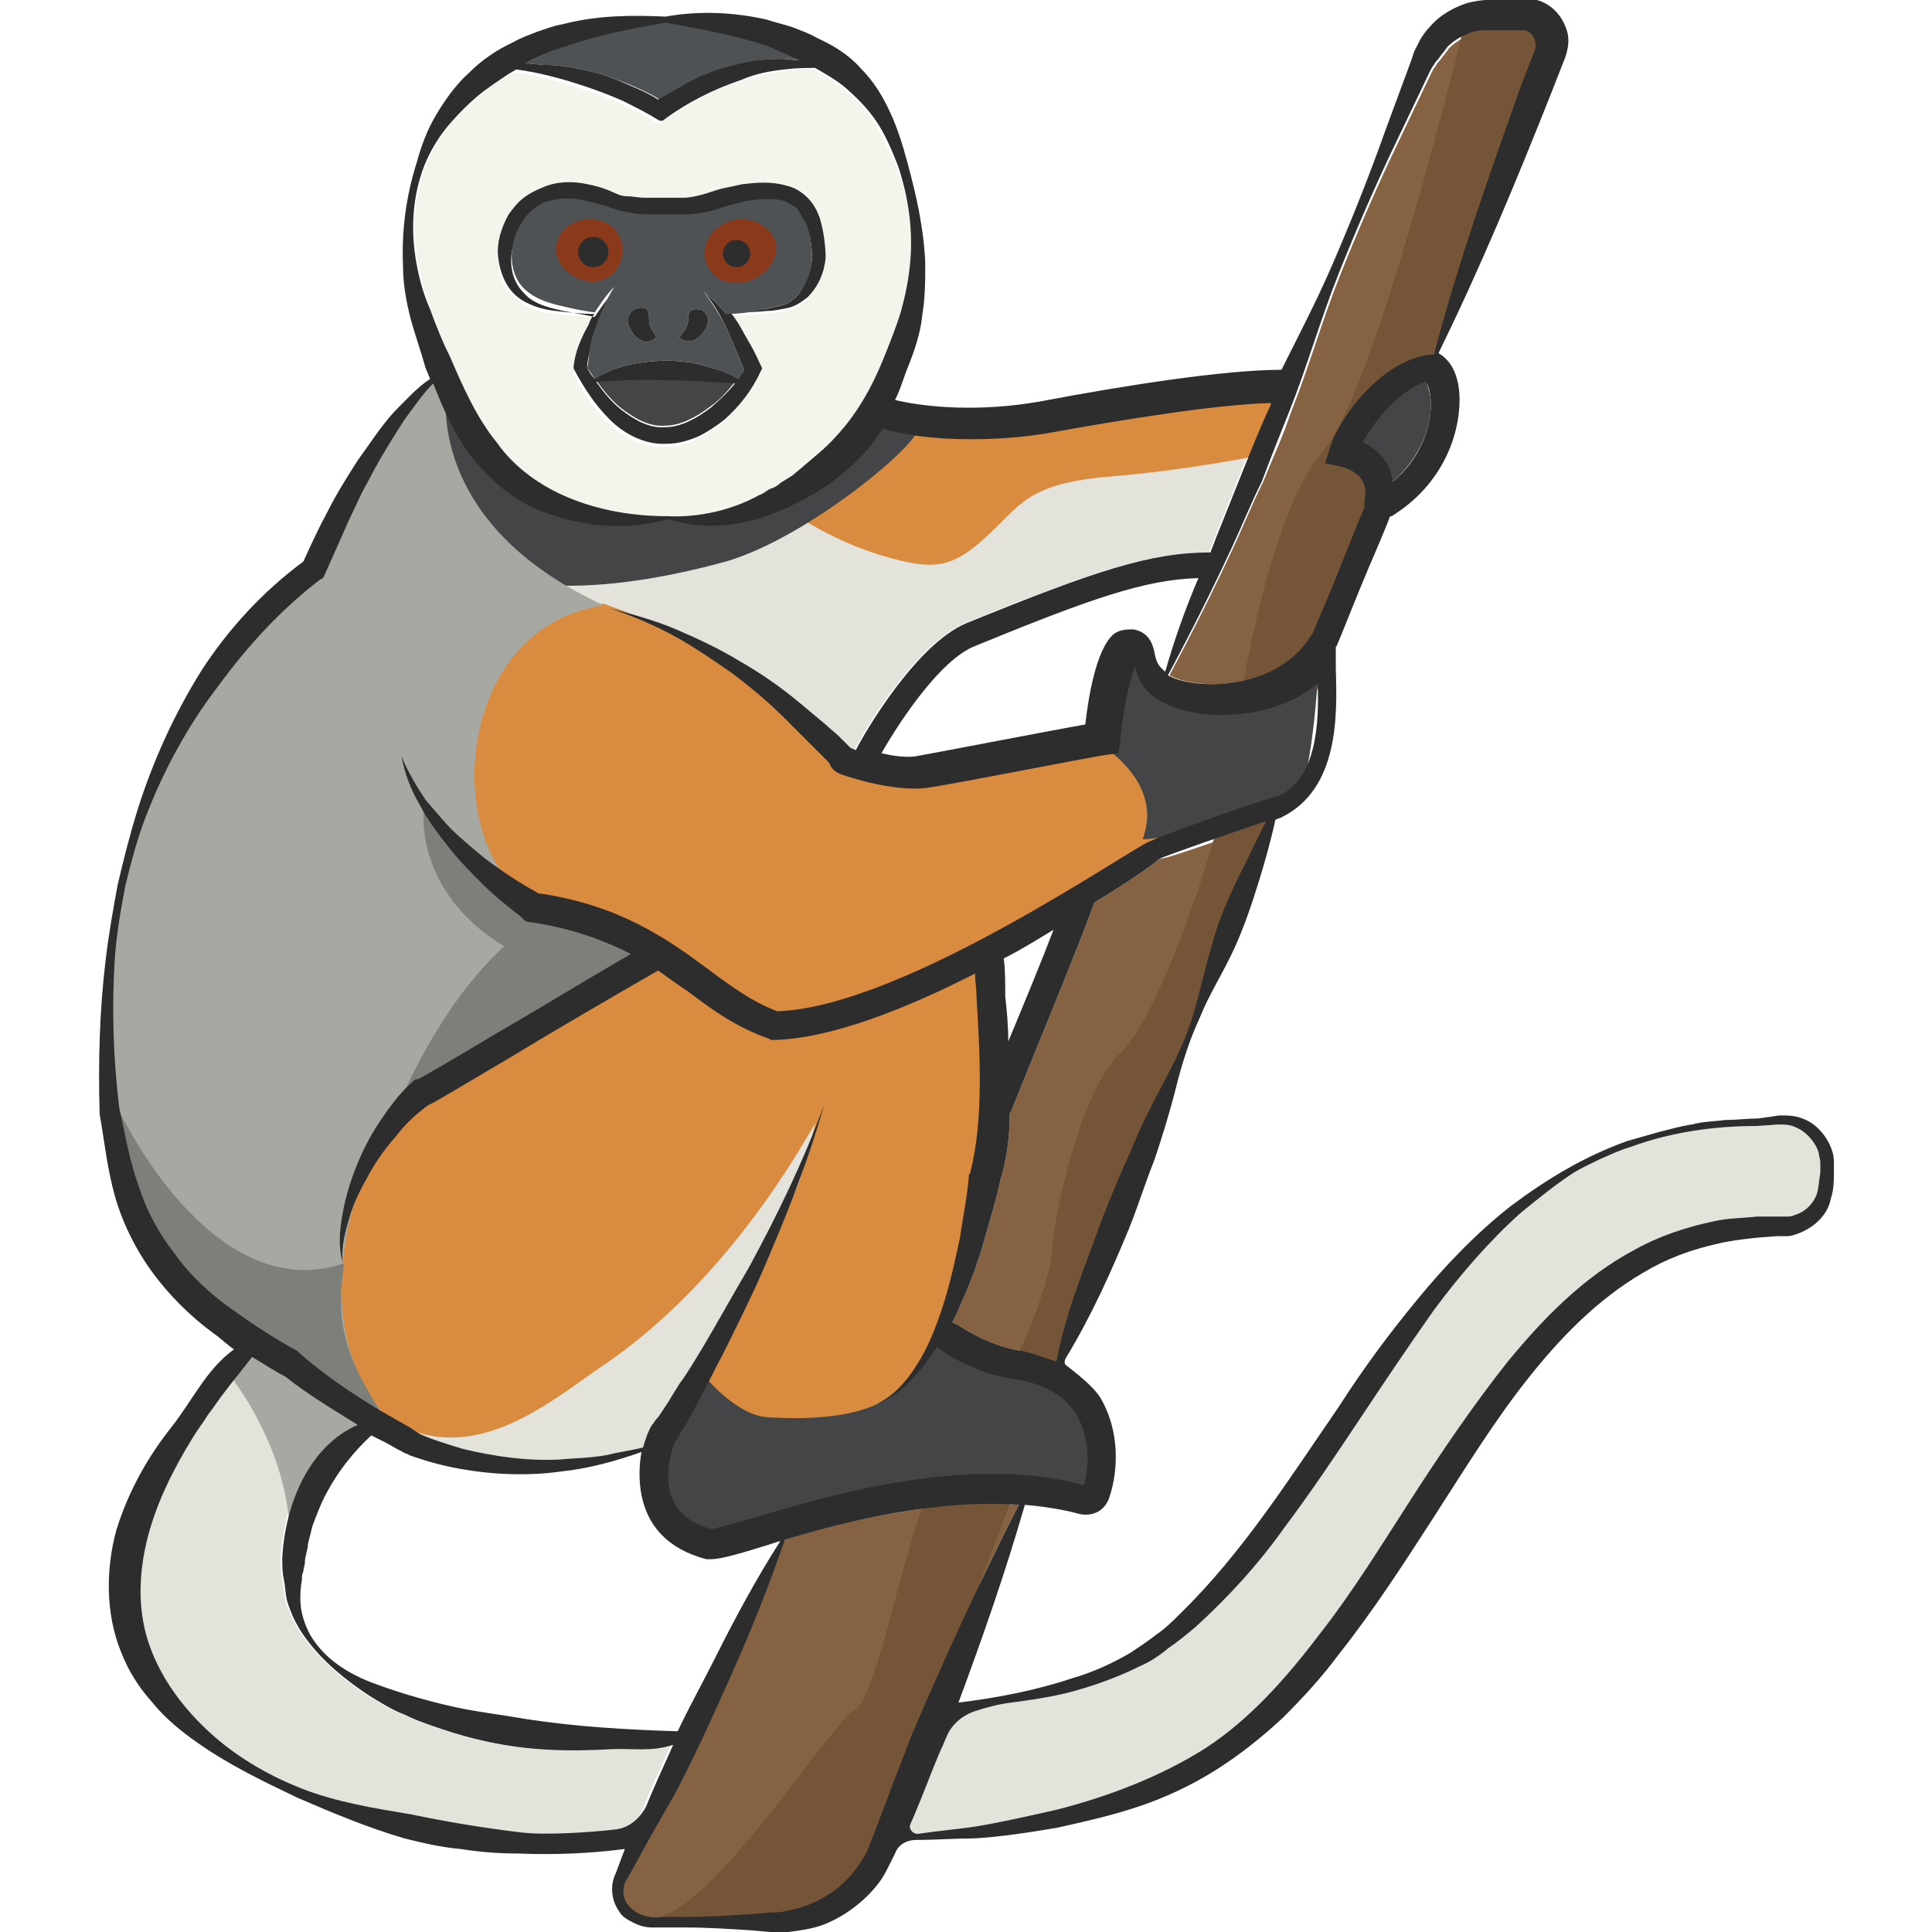 <?xml version="1.0" encoding="utf-8"?>
<!-- Generator: Adobe Illustrator 23.0.0, SVG Export Plug-In . SVG Version: 6.00 Build 0)  -->
<svg version="1.1" id="Layer_1" xmlns="http://www.w3.org/2000/svg" xmlns:xlink="http://www.w3.org/1999/xlink" x="0px" y="0px"
	 viewBox="0 0 128 128" 
width="128" height="128"
style="enable-background:new 0 0 128 128;" xml:space="preserve">
<style type="text/css">
	.st0{fill:#856241;}
	.st1{fill:#E3E3DC;}
	.st2{fill:#755537;}
	.st3{fill:#434547;}
	.st4{fill:#F4F4ED;}
	.st5{fill:#D98B3F;}
	.st6{fill:#A6A8A2;}
	.st7{fill:#7D7F7A;}
	.st8{fill:#4F5254;}
	.st9{fill:#2D2D2D;}
	.st10{fill:#8A391A;}
</style>
<g>
	<path class="st0" d="M67.5,99.7c-2.6,5.1-5,10.3-7.2,15.5c-0.6,1.4-1.1,2.8-1.7,4.2l-0.8,2.1l-0.2,0.5l-0.2,0.5
		c-0.1,0.3-0.3,0.6-0.5,0.9c-0.7,1.1-1.7,2-3,2.6c-0.6,0.3-1.3,0.5-1.9,0.6c-0.3,0.1-0.7,0.1-1,0.1l-1.1,0.1c-1.5,0.1-3,0.2-4.5,0.2
		c-0.7,0-1.5,0-2.2,0c-0.7,0-1.3-0.3-1.7-0.8c-0.4-0.5-0.4-1.3,0-1.8l1.1-2c0.7-1.3,1.5-2.6,2.2-3.9c1.4-2.7,2.6-5.4,3.8-8.1
		c1.2-2.7,2.3-5.5,3.3-8.4C56.1,100.8,62,99.3,67.5,99.7z"/>
	<path class="st1" d="M44.4,115.7c-0.3,0.7-1.2,2.6-1.8,4.1c-0.3,0.8-1,1.3-1.9,1.4c-1.7,0.2-4.7,0.4-6.3,0.2
		c-2.5-0.3-4.9-0.7-7.3-1.2c-2.4-0.4-4.9-0.8-7.2-1.7c-2.3-0.9-4.5-2.2-6.3-3.9c-1.8-1.7-3.2-3.7-3.9-5.9c-0.7-2.2-0.6-4.6,0-6.9
		c0.6-2.3,1.7-4.5,3-6.6c0.3-0.5,0.7-1,1-1.5c0.4-0.5,0.7-1,1.1-1.5c0.6-0.8,1.2-1.5,1.8-2.3c0.7,0.4,1.4,0.9,2.2,1.3
		c1.5,1.2,3.2,2.2,4.8,3.2c-3.2,1.4-4.8,5.2-5,8.8c0,0.5,0,1,0.1,1.4c0.1,0.5,0.1,0.9,0.2,1.4c0.3,1,0.7,1.8,1.3,2.6
		c1.1,1.5,2.6,2.7,4.1,3.7c0.8,0.5,1.6,1,2.4,1.3c0.8,0.4,1.7,0.7,2.6,1c1.8,0.6,3.6,1,5.4,1.2c1.8,0.2,3.6,0.2,5.5,0.1
		C41.7,115.8,42.9,116.1,44.4,115.7z"/>
	<path class="st1" d="M120.4,79c-0.2,0.7-0.8,1.3-1.5,1.5c-0.2,0.1-0.4,0.1-0.5,0.1l-0.3,0l-0.1,0l-0.1,0l0,0l-0.1,0l-1.4,0
		c-0.9,0.1-1.9,0.1-2.8,0.3c-1.9,0.4-3.7,1-5.3,1.9c-3.4,1.8-6.1,4.6-8.4,7.4c-2.3,2.9-4.4,6-6.4,9.1c-2,3.1-3.9,6.2-6.1,9
		c-2.2,2.9-4.6,5.6-7.5,7.5c-3,1.9-6.4,3.2-9.9,4.1c-1.8,0.4-3.5,0.8-5.3,1.1c-1.3,0.2-2.6,0.3-3.9,0.5c-0.3,0-0.6-0.3-0.5-0.6
		l0.3-0.7c0.6-1.4,1.1-2.8,1.7-4.2c0.2-0.4,0.3-0.7,0.4-0.9c0.3-0.8,1-1.4,1.8-1.7c0.9-0.3,1.7-0.5,2.5-0.6c1.5-0.2,2.9-0.4,4.3-0.8
		c1.4-0.4,2.8-0.9,4.2-1.6c0.7-0.3,1.3-0.7,1.9-1.2c0.6-0.4,1.2-0.9,1.8-1.4c2.2-2,4.2-4.2,5.9-6.6c1.8-2.4,3.4-4.8,5-7.2
		c1.6-2.4,3.2-4.8,4.9-7.2c1.7-2.3,3.6-4.5,5.7-6.4c1.1-0.9,2.2-1.8,3.4-2.6c0.6-0.4,1.3-0.7,1.9-1c0.7-0.3,1.3-0.6,2-0.8
		c2.7-1,5.6-1.4,8.4-1.4h0l1.4-0.1c0.4,0,0.8,0,1.2,0.2c0.7,0.3,1.3,1,1.5,1.7c0,0.2,0.1,0.4,0.1,0.6l0,0.7
		C120.5,78.3,120.5,78.6,120.4,79z"/>
	<path class="st0" d="M101.8,3.3l-0.9,2.3c-2.1,5.9-4.2,11.8-5.8,17.9l0,0l-0.3,0c-3.2,0.4-6,4.2-6.6,6.2l-0.3,1l1,0.2
		c1.9,0.5,1.7,1.8,1.6,2.2c0,0.2,0,0.3,0,0.5c-0.3,0.7-0.9,2.2-1.5,3.7c-0.7,1.8-1.5,3.6-1.9,4.6l-0.2,0.3c-2.3,3.6-7.6,3.5-9.3,2.6
		c0,0-0.1,0-0.1-0.1c1.5-2.8,2.9-5.6,4.2-8.4c0.7-1.5,1.3-3,2-4.4c0.6-1.5,1.3-3,1.8-4.5c1.2-3,2.1-6.2,3.3-9.2c1.2-3,2.5-6,3.9-8.9
		l2.1-4.4c0.1-0.2,0.2-0.4,0.3-0.5c0.1-0.2,0.2-0.3,0.3-0.4c0.2-0.3,0.4-0.5,0.6-0.8c0.5-0.5,1.1-0.8,1.7-1c0.3-0.1,0.6-0.1,1-0.1
		h1.2l0.6,0c0.2,0,0.5,0,0.5,0c0.2,0,0.4,0.1,0.5,0.2C101.8,2.4,101.9,2.9,101.8,3.3z"/>
	<path class="st0" d="M83.9,54.6c-0.7,1.1-1.2,2.2-1.8,3.4c-0.7,1.5-1.4,3-1.8,4.6c-0.5,1.6-0.8,3.2-1.3,4.8c-0.5,1.6-1.2,3-2,4.5
		c-0.8,1.5-1.5,2.9-2.1,4.4c-0.7,1.5-1.3,3-1.9,4.5c-1.1,3.1-2.4,6.1-3,9.4c-0.1,0-1.4-0.5-2.3-0.7c-2.2-0.3-4.2-1.7-4.2-1.7
		c-0.1-0.1-0.3-0.1-0.4-0.2c0.2-0.4,0.4-0.8,0.6-1.3c0.6-1.3,1.1-2.7,1.5-4.1c0.4-1.4,0.8-2.7,1.1-4.1c0,0,0,0,0,0
		c0.4-1.3,0.6-2.8,0.6-4.3c0-0.1,0.1-0.1,0.1-0.2c0.7-1.8,4.6-11.2,5.5-13.8c2.3-1.4,3.9-2.5,4.3-2.9C77.4,56.9,81.1,55.5,83.9,54.6
		z"/>
	<path class="st2" d="M96.9,2.1c0,0-5.7,23.6-9.2,27.7s-5.5,15.4-6.1,20.6c-0.7,5.2-4.9,17.2-7.4,19.4c-2.5,2.3-4.3,10.2-4.5,13.1
		s-3.8,11.3-6.5,13.1c-2.7,1.8-4.7,16-6.5,17.2c-1.8,1.1-9.6,13.7-13.5,13.9c7.6,0.8,11.7-1.1,11.7-1.1s4-3.2,4.8-6.6
		c0.9-3.3,11.6-31.5,12.2-32.7C72.4,85.6,81.8,60,82.4,59c0.6-1,8-22.3,8.5-23.5c0.5-1.1,8.1-22.6,8.7-23.6s3.4-8.9,3.1-9.5
		c-0.3-0.6-1.3-1.8-2.5-1.6S97,2.2,97,2.2"/>
	<path class="st1" d="M84.2,52.5c-3.1,0.9-8.1,2.8-8.3,2.9l-0.2,0.1C75.6,55.7,60.1,66.7,51.5,67c-1.6-0.6-3-1.6-4.6-2.8
		c-2.7-2-5.8-4.2-11.1-5c0,0,0,0-0.1,0l0,0c-0.9-0.5-1.9-1.1-2.7-1.7c-0.9-0.6-1.7-1.3-2.6-2.1c-0.8-0.7-1.5-1.6-2.2-2.4
		c-0.6-0.9-1.2-1.9-1.6-2.9c0.2,1.1,0.6,2.2,1.2,3.2c0.5,1,1.2,1.9,1.9,2.8c0.7,0.9,1.5,1.7,2.3,2.5c0.8,0.8,1.7,1.5,2.6,2.2
		c0.1,0.2,0.3,0.3,0.6,0.3c2.7,0.4,4.8,1.2,6.6,2.1c-3.1,1.8-6.2,3.7-8.8,5.2c-2.5,1.5-4.9,2.9-5.3,3.1c0,0,0,0-0.1,0
		c-0.1,0-0.2,0.1-0.3,0.2c-0.9,0.8-1.6,1.8-2.2,2.7c-0.6,0.9-1.1,1.9-1.5,2.9c-0.4,1-0.7,2-0.9,3.1c-0.2,1.1-0.3,2.2,0,3.2
		c-0.1-1.1,0.2-2.1,0.5-3.1s0.8-1.9,1.3-2.8c0.5-0.9,1.1-1.7,1.8-2.5c0.6-0.8,1.4-1.5,2.1-2l0,0c0.3-0.1,1.1-0.6,5.5-3.2
		c2.8-1.7,6.4-3.8,9.7-5.7c0.7,0.5,1.4,1,2,1.4c1.7,1.3,3.3,2.4,5.3,3.1l0.2,0.1h0.2c3.8-0.1,8.8-2.1,13.3-4.4
		c0,0.5,0.1,1.1,0.1,1.6c0.2,3.4,0.5,8-0.4,11.5c0,0.1,0,0.1-0.1,0.2v0c-0.1,1.4-0.4,2.8-0.6,4.2c-0.3,1.4-0.6,2.8-1,4.1
		c-0.4,1.3-0.9,2.7-1.6,3.9c-0.7,1.2-1.6,2.4-2.9,3c1.4-0.5,2.4-1.6,3.3-2.8c0.2-0.3,0.5-0.7,0.7-1c0.1,0.1,0.1,0.1,0.2,0.2
		c0.1,0.1,2.4,1.7,5.1,2c1.8,0.3,3.2,1.1,3.9,2.3c0.9,1.5,0.9,3.4,0.5,4.7c-7.6-2.1-17,0.7-22,2.2c-1.2,0.3-2.4,0.7-2.7,0.7
		c-1.4-0.4-2.2-1.1-2.6-2.1c-0.6-1.6,0.1-3.5,0.3-3.8c0.1-0.1,0.1-0.1,0.1-0.2l0.1-0.1l0.1-0.2l0.2-0.3l0.4-0.7l0.7-1.3
		c0.5-0.9,0.9-1.8,1.4-2.7c0.9-1.8,1.8-3.6,2.6-5.4c1.6-3.7,3.1-7.4,4.2-11.3c-1.4,3.8-3.1,7.3-5,10.8c-1,1.7-2,3.5-3,5.2
		c-0.5,0.8-1,1.7-1.6,2.5L44.2,93l-0.4,0.6l-0.2,0.3L43.5,94c-0.1,0.1-0.2,0.3-0.3,0.4c-0.2,0.3-0.4,0.8-0.6,1.5
		c-0.8,0.2-1.6,0.3-2.4,0.5c-1.1,0.2-2.1,0.2-3.2,0.3c-2.1,0.1-4.2-0.2-6.3-0.7c-1-0.3-2-0.6-2.9-1c-0.1-0.1-0.2-0.1-0.3-0.2
		l-0.3-0.2l-0.7-0.4l-1.4-0.8c-1.8-1.1-3.6-2.3-5.2-3.7l-0.1-0.1l-0.1-0.1c-1.6-0.8-3.1-1.7-4.5-2.8c-1.4-1-2.7-2.2-3.7-3.6
		c-1.1-1.4-1.9-2.9-2.4-4.5c-0.6-1.6-0.9-3.4-1.3-5.2c-0.4-3.3-0.5-6.6-0.3-9.8c0.1-1.6,0.4-3.3,0.7-4.9c0.4-1.6,0.8-3.2,1.4-4.7
		c1.2-3.1,2.8-6,4.8-8.6c1.9-2.6,4.1-5,6.7-7l0.2-0.1l0.1-0.2l0.8-1.8l0.8-1.8l0.8-1.7c0.3-0.6,0.6-1.1,0.9-1.7
		c0.6-1.1,1.3-2.2,2-3.3c0.6-0.8,1.2-1.7,1.9-2.4c0.7,1.8,1.5,3.6,2.8,5.2c0.8,0.9,1.7,1.8,2.7,2.4c1,0.7,2.2,1.1,3.3,1.4
		c2.3,0.6,4.6,0.6,6.8,0c2.2,0.7,4.6,0.5,6.7-0.3c0.3-0.1,0.5-0.2,0.8-0.3c0.3-0.1,0.5-0.2,0.8-0.4c0.5-0.2,1-0.5,1.5-0.8
		c1-0.6,1.9-1.3,2.8-2.2c0.6-0.6,1.1-1.3,1.6-2c1.3,0.4,3.3,0.7,5.8,0.7c1.6,0,3.3-0.1,5.1-0.4c5-0.9,11.1-1.9,14.8-2c0,0,0,0,0,0.1
		c-0.7,1.5-1.3,3-1.9,4.5c-0.6,1.5-1.2,3-1.8,4.5c-0.1,0.3-0.2,0.5-0.3,0.8h0c-4,0-7.6,1.2-16.2,4.7c-3.3,1.4-6.7,7.2-7.3,8.4
		c-0.2-0.1-0.3-0.1-0.4-0.2l0,0c0,0-0.2-0.2-0.3-0.3l-0.4-0.4c-0.3-0.3-0.6-0.5-0.9-0.8c-0.6-0.5-1.2-1-1.8-1.5
		c-1.2-1-2.5-1.9-3.9-2.7c-1.3-0.8-2.8-1.5-4.2-2.1c-1.4-0.6-2.9-1-4.4-1.4c1.5,0.5,2.9,1.1,4.2,1.8c1.3,0.7,2.6,1.6,3.9,2.5
		c1.2,0.9,2.4,1.9,3.5,3c0.5,0.5,1.1,1.1,1.6,1.6l0.8,0.8l0.4,0.4c0.1,0.1,0.2,0.2,0.2,0.3c0.1,0.2,0.3,0.4,0.5,0.5
		c0.1,0.1,3.6,1.3,5.9,1c2.1-0.3,11.6-2.2,12-2.2l0.7-0.1l0.1-0.7c0.2-2,0.6-4.1,1-5c0.2,0.7,0.5,1.7,2,2.4
		c2.1,1.1,6.9,1.3,10.1-1.3C86.7,47.8,86.6,51.3,84.2,52.5z"/>
	<path class="st3" d="M94.8,26.8c0,1.5-0.7,3.5-2.5,5.1c-0.1-0.4-0.2-0.8-0.4-1.2c-0.4-0.6-0.9-1.1-1.6-1.4c0.8-1.5,2.5-3.5,4.2-4
		C94.6,25.6,94.8,26.1,94.8,26.8z"/>
	<path class="st4" d="M59.4,11.1c-0.4-1-0.9-2-1.4-2.9c-0.6-0.9-1.3-1.6-2.1-2.3c-0.6-0.5-1.3-0.9-2-1.3c-0.7-0.1-1.4,0-2,0.1
		c-1,0.1-1.9,0.4-2.9,0.7c-1.9,0.6-3.6,1.6-5.2,2.7l-0.1,0.1l-0.1,0c-0.8-0.5-1.6-0.9-2.4-1.3c-0.8-0.4-1.7-0.7-2.6-1
		c-1.5-0.5-3-0.9-4.5-1.1C33.5,5,32.8,5.5,32.1,6c-0.8,0.6-1.6,1.4-2.3,2.2C29.1,9,28.6,10,28.2,11c-0.8,2.1-0.9,4.3-0.5,6.5
		c0.2,1.1,0.5,2.1,0.9,3.2c0.4,1,0.8,2,1.3,3.1c0.9,2.1,1.8,4,3.1,5.7c2.4,3.4,6.8,4.9,11.3,4.9h0c0,0,0,0,0,0
		c2.2,0.1,4.3-0.5,6.1-1.4c0.2-0.1,0.5-0.2,0.7-0.4c0.2-0.1,0.4-0.3,0.7-0.4l0.7-0.5l0.6-0.5c0.8-0.6,1.6-1.3,2.3-2.1
		c1.4-1.5,2.4-3.3,3.2-5.3c0.4-1,0.8-2,1.1-3c0.3-1,0.5-2.1,0.6-3.2C60.5,15.4,60.2,13.1,59.4,11.1z M54.6,17.3
		c-0.2,0.9-0.5,1.9-1.2,2.6c-0.3,0.3-0.8,0.6-1.3,0.7c-0.5,0.1-0.9,0.1-1.4,0.2c-0.8,0.1-1.7,0.1-2.5,0c0.2,0.3,0.4,0.5,0.6,0.8
		c0.3,0.4,0.6,0.9,0.8,1.4c0.3,0.5,0.5,0.9,0.7,1.4l0.1,0.2l-0.1,0.2c-0.6,1.2-1.4,2.2-2.4,3.2c-0.5,0.4-1.1,0.8-1.7,1.1
		c-0.6,0.3-1.3,0.5-2.1,0.5c-1.5,0.1-2.9-0.7-3.8-1.6c-1-0.9-1.7-2.1-2.3-3.2L38,24.6l0-0.1c0.2-1,0.6-2,1-2.8
		c0.1-0.2,0.3-0.5,0.4-0.7c-0.9,0-1.7-0.1-2.6-0.2c-0.9-0.1-1.8-0.3-2.6-1c-0.8-0.6-1.2-1.6-1.2-2.6c-0.1-1,0.2-2,0.7-2.8
		c0.2-0.4,0.6-0.8,1-1.1c0.4-0.3,0.8-0.6,1.3-0.7c1-0.3,2-0.3,2.9-0.2c0.5,0.1,0.9,0.2,1.4,0.4c0.5,0.2,0.8,0.3,1.2,0.4
		s0.8,0.1,1.2,0.1l1.3,0c0.4,0,0.9,0,1.3,0c0.4,0,0.8-0.1,1.2-0.2c0.4-0.1,0.8-0.3,1.3-0.4c0.4-0.1,0.9-0.2,1.4-0.3
		c0.9-0.1,1.9-0.2,2.9,0.1c0.5,0.2,1,0.4,1.4,0.8c0.4,0.4,0.6,0.8,0.8,1.3C54.6,15.4,54.7,16.4,54.6,17.3z"/>
	<path class="st5" d="M52.7,34.1c0,0,2.4,1.7,5.7,2.7c3.4,1,4.6,0.9,6.9-1.2c2.3-2.1,2.7-3.5,7.9-4c5.2-0.4,10.1-1.4,10.1-1.4
		s2.2-4.8,1.9-4.8c-0.3,0-8.8,0.8-12.6,1.4c-3.7,0.6-11.1,1.3-12.7,0.9c-1.7-0.4-2-0.5-3.2,0.8c-1.1,1.3-3.2,3.2-4,3.5
		C52,32.4,52.7,34.1,52.7,34.1z"/>
	<path class="st3" d="M29.5,26.5c0,0-3,2.8-1.1,7.1s6.2,5.1,8.7,5.2c3.9,0.1,8.1-0.8,11-1.6c5.5-1.6,12.9-7.9,12.7-8.8
		c-2-0.6-3-1.2-4.9,0.9c-2,2.1-6.4,5-11.7,5.1c-3.6,0.1-7.4,0.2-9.9-1.9S30,26.6,30,26.6"/>
	<path class="st5" d="M40,40c0,0-8,0.3-9.1,2.3c-1.2,2-0.5,13.5,1.9,15.9s5.4,2.5,7.1,2.8c1.7,0.4,8.7,7.1,11.4,7.2
		c2.7,0.1,12.3-3.9,15.2-5.2c2.8-1.3,8.5-6.3,10.2-6.9c1.7-0.5,2.8-1.8,1.4-2.9c-1.5-1.1-4.5-4.7-5.7-4.4s-6.8,1.5-10.1,2
		s-5,0.4-7.9-2.4c-2-1.9-6.4-5.1-8.5-6.1C43.6,41.3,40,40,40,40z"/>
	<path class="st5" d="M22.7,83.7c0,0-0.1-5.4,2.9-8.7s11.6-7.3,13-8.1c1.4-0.8,5-3.8,5.4-3.7s7.6,4.8,7.6,4.8s10.1-2.5,11.5-3.6
		s2.8-2.1,2.8-2.1S65,78.5,64.5,80.4c-0.5,1.9-2.4,7.6-2.4,8c0,0.4-1.5,3.5-4,4.7c-1,0.5-3.6,1.5-6,1.4c-3.4-0.2-6.6-1.9-5.4-4
		c1.3-2.1,4.4-9,5.5-10.6c1-1.6,1.6-4.7,1.8-5.4s-4.8,9.6-13.8,15.8c-3.6,2.4-8.6,7-14.2,3.9C20.5,91.2,22.7,83.7,22.7,83.7z"/>
	<path class="st6" d="M29.6,25.8c0,0-1.6,8.8,10.4,14.3c-10,1.5-10.6,15.8-5.1,19.3c-5.5-0.3,6.2,2.1,6.2,2.1s3.1,2.1,2.7,2.1
		c-0.4,0-13,7.6-13.4,7.6c-0.4,0-4.5,3-5.2,4.1c-0.7,1-5.7,11.9,0.5,18.7c-6.9-4-13.9-6.2-15.8-12.6c-1.9-6.4-3.9-12.9-2-22.1
		s7.1-17.3,9.4-18.6s3.7-3.4,3.7-3.4s3.2-6.9,4.7-8.5c1.6-1.6,3.7-4.6,3.7-4.6L29.6,25.8z"/>
	<path class="st7" d="M7.8,73.4c0,0,6.1,13.3,15,10.3c-0.5,3.5-0.3,5.8,2.8,10.4c-2.6-1.7-8.3-4.5-9.9-5.9s-6.8-6.1-7.3-9
		C8,76.4,7.8,73.4,7.8,73.4z"/>
	<path class="st8" d="M53.1,4c-0.4,0-0.8-0.1-1.2-0.1c-1,0-2.1,0.1-3.1,0.4c-1,0.2-2,0.6-3,1.1c-0.7,0.4-1.4,0.8-2.1,1.2
		c-0.6-0.4-1.3-0.7-2-1C40.9,5.3,40,4.9,39,4.7c-0.9-0.2-1.9-0.4-2.8-0.4c-0.5,0-0.9-0.1-1.4-0.1c0.9-0.5,1.9-0.9,2.9-1.3
		c2-0.7,4.2-1.1,6.4-1.5c2.2,0.4,4.3,0.8,6.3,1.4C51.4,3.2,52.2,3.6,53.1,4z"/>
	<path class="st7" d="M28.1,53.4c0,0-0.9,5.5,5.3,9.3c-3.9,3.6-6.3,8.7-7.8,12.3c2.8-2.6,14.9-10.9,17.9-11.5
		c-2.3-1.5-6.9-3.1-8.3-3.5c-1.4-0.4-5.3-4.4-6.9-6.7"/>
	<path class="st3" d="M48.7,25.3c-0.5,0.6-1,1.2-1.6,1.6c-0.9,0.7-2,1.3-3,1.3c-1.1,0.1-2.1-0.5-3-1.2c-0.6-0.5-1.1-1.1-1.6-1.8
		c1.6-0.1,3.2-0.2,4.7-0.1c0.9,0,1.7,0,2.6,0.1C47.5,25.2,48.1,25.3,48.7,25.3z"/>
	<path class="st3" d="M74.2,43.3C74,43,72.5,49,72.6,49.1c0.1,0.1,4.6,2.6,3.1,6.5c2.3,0,9.6-2.2,10.4-3.2s1.4-8.7,1.2-8.9
		c-0.1-0.2-4.3,2.7-6.3,2.9C79.1,46.6,76.3,45.5,74.2,43.3z"/>
	<path class="st6" d="M15.2,91.1c0,0,4.8,5.8,3.9,12.7c2.3-6.6,5-9.1,5.8-9.5c-3.2-2.2-8.2-5.5-8.2-5.5L15.2,91.1z"/>
	<path class="st3" d="M46.7,91.2c-0.2,0.2-2.9,4.9-3.2,5.5c-0.3,0.6,1.3,6.7,3.8,5.7c2.5-1,14.8-5,24.3-3c0.9-1,1.9-3.7,1.4-5.1
		c-0.5-1.3-2-3.2-3.9-3.5c-1.8-0.3-6-1.9-6.2-2.2c-0.3-0.4-0.5-0.3-0.7-0.2s-2,3.4-2.6,3.7c-0.6,0.3-2,2.2-8.7,1.8
		C48.8,93.8,46.7,91.2,46.7,91.2z"/>
	<path class="st9" d="M54.3,14.4c-0.2-0.5-0.4-0.9-0.8-1.3c-0.4-0.4-0.9-0.7-1.4-0.8c-1-0.3-2-0.2-2.9-0.1c-0.5,0.1-0.9,0.2-1.4,0.3
		c-0.4,0.1-0.9,0.3-1.3,0.4c-0.4,0.1-0.8,0.2-1.2,0.2c-0.4,0-0.9,0-1.3,0l-1.3,0c-0.4,0-0.8-0.1-1.2-0.1s-0.7-0.2-1.2-0.4
		c-0.5-0.2-0.9-0.3-1.4-0.4c-0.9-0.2-2-0.2-2.9,0.2c-0.5,0.2-0.9,0.4-1.3,0.7c-0.4,0.3-0.7,0.7-1,1.1c-0.5,0.9-0.8,1.9-0.7,2.8
		c0.1,1,0.5,2,1.2,2.6c0.7,0.6,1.7,0.9,2.6,1c0.9,0.1,1.7,0.2,2.6,0.2c-0.2,0.2-0.3,0.4-0.4,0.7c-0.5,0.9-0.9,1.8-1,2.8l0,0.1
		l0.1,0.2c0.6,1.1,1.3,2.2,2.3,3.2c0.9,0.9,2.3,1.7,3.8,1.6c0.7,0,1.4-0.2,2.1-0.5c0.6-0.3,1.2-0.7,1.7-1.1c1-0.9,1.8-1.9,2.4-3.2
		l0.1-0.2l-0.1-0.2c-0.2-0.4-0.4-0.9-0.7-1.4c-0.3-0.5-0.5-0.9-0.8-1.4c-0.2-0.3-0.4-0.6-0.6-0.8c0.8,0.1,1.7,0.1,2.5,0
		c0.5,0,0.9-0.1,1.4-0.2c0.5-0.1,0.9-0.4,1.3-0.7c0.7-0.7,1.1-1.6,1.2-2.6C54.7,16.4,54.6,15.4,54.3,14.4z M47.1,27
		c-0.9,0.7-2,1.3-3,1.3c-1.1,0.1-2.1-0.5-3-1.2c-0.6-0.5-1.1-1.1-1.6-1.8c1.6-0.1,3.2-0.2,4.7-0.1c0.9,0,1.7,0,2.6,0.1
		c0.6,0,1.3,0.1,1.9,0.1C48.3,25.9,47.7,26.5,47.1,27z M53.8,17.2c-0.1,0.8-0.4,1.6-0.9,2.3c-0.3,0.3-0.6,0.6-1,0.7
		c-0.4,0.1-0.8,0.2-1.3,0.3c-0.8,0.1-1.6,0.2-2.5,0.3c-0.4-0.5-0.9-1-1.5-1.5c0.7,0.8,1.2,1.7,1.6,2.6c0.2,0.5,0.4,0.9,0.6,1.4
		l0.5,1.2c-0.1,0.2-0.3,0.4-0.4,0.6c-0.6-0.4-1.3-0.6-2-0.8c-0.9-0.3-1.8-0.4-2.7-0.4c-0.9,0-1.8,0.1-2.7,0.3
		c-0.7,0.2-1.5,0.5-2.1,0.9c-0.2-0.2-0.3-0.4-0.5-0.7c0-0.4,0.1-0.8,0.2-1.2c0.1-0.4,0.3-0.9,0.4-1.3c0.3-0.9,0.8-1.8,1.2-2.6
		c-0.5,0.5-0.9,1.1-1.3,1.7c-0.9-0.2-1.7-0.3-2.5-0.5c-0.9-0.2-1.7-0.5-2.2-1.1c-1.2-1.2-1-3.2-0.1-4.4c0.5-0.7,1.1-1.2,1.8-1.4
		c0.7-0.2,1.6-0.2,2.4,0c0.4,0.1,0.8,0.2,1.2,0.3c0.4,0.1,0.8,0.3,1.3,0.4c0.5,0.1,1,0.2,1.5,0.2l1.3,0c0.5,0,0.9,0,1.4,0
		c0.5,0,1-0.1,1.5-0.2c0.5-0.2,0.9-0.3,1.3-0.4c0.4-0.1,0.8-0.2,1.2-0.3c0.8-0.2,1.7-0.2,2.4,0c0.4,0.1,0.7,0.3,0.9,0.5
		c0.2,0.2,0.5,0.6,0.6,1C53.7,15.5,53.8,16.4,53.8,17.2z"/>
	<path class="st8" d="M53.4,14.8c-0.2-0.3-0.4-0.7-0.6-1c-0.3-0.2-0.6-0.4-0.9-0.5c-0.7-0.2-1.6-0.1-2.4,0c-0.4,0.1-0.8,0.2-1.2,0.3
		c-0.4,0.1-0.8,0.3-1.3,0.4c-0.5,0.1-1,0.2-1.5,0.2c-0.5,0-0.9,0-1.4,0l-1.3,0c-0.5,0-1-0.1-1.5-0.2c-0.5-0.1-1-0.3-1.3-0.4
		c-0.4-0.1-0.8-0.2-1.2-0.3c-0.8-0.2-1.6-0.2-2.4,0c-0.7,0.2-1.4,0.7-1.8,1.4c-0.9,1.3-1,3.3,0.1,4.4c0.6,0.6,1.4,0.9,2.2,1.1
		c0.8,0.2,1.7,0.4,2.5,0.5c0.4-0.6,0.8-1.2,1.3-1.7c-0.5,0.8-0.9,1.7-1.2,2.6c-0.2,0.4-0.3,0.9-0.4,1.3C39,23.6,39,24,38.9,24.4
		c0.2,0.2,0.3,0.4,0.5,0.7c0.7-0.4,1.4-0.7,2.1-0.9c0.9-0.2,1.8-0.3,2.7-0.3c0.9,0,1.8,0.1,2.7,0.4c0.7,0.2,1.4,0.5,2,0.8
		c0.2-0.2,0.3-0.4,0.4-0.6l-0.5-1.2c-0.2-0.5-0.4-0.9-0.6-1.4c-0.4-0.9-1-1.8-1.6-2.6c0.5,0.4,1,0.9,1.5,1.5c0.8,0,1.7-0.1,2.5-0.3
		c0.4-0.1,0.9-0.2,1.3-0.3c0.4-0.1,0.7-0.4,1-0.7c0.5-0.6,0.8-1.4,0.9-2.3C53.8,16.4,53.7,15.5,53.4,14.8z M43.3,22.5
		c-0.8,0.5-1.5-0.4-1.7-1.1c-0.1-0.4,0.2-0.9,0.7-1c0.7-0.1,0.7,0.3,0.7,0.7C43,22.1,43.8,22.2,43.3,22.5z M46.9,21.4
		c-0.2,0.7-0.9,1.5-1.7,1.1c-0.5-0.2,0.3-0.4,0.4-1.3c0-0.4,0-0.8,0.7-0.7C46.7,20.5,47,21,46.9,21.4z"/>
	<path class="st9" d="M121.5,77.8l0-0.7c0-0.2,0-0.5-0.1-0.8c-0.3-1-1.1-1.9-2-2.2c-0.5-0.2-1-0.2-1.5-0.2l-1.4,0.2
		c-0.7,0-1.4,0.1-2.2,0.1c-0.7,0.1-1.5,0.1-2.2,0.3c-0.7,0.1-1.4,0.3-2.2,0.5c-0.7,0.2-1.4,0.4-2.1,0.6c-2.8,1-5.3,2.5-7.7,4.3
		c-2.3,1.8-4.4,4-6.2,6.2c-1.9,2.3-3.6,4.6-5.2,7.1c-3.3,4.8-6.4,9.7-10.5,13.7c-0.5,0.5-1,1-1.6,1.4c-0.5,0.4-1.1,0.8-1.7,1.2
		c-1.2,0.7-2.5,1.3-3.9,1.7c-2.4,0.8-5,1.3-7.5,1.6c1.6-4.3,3.1-8.6,4.4-13.1c1.2,0.1,2.5,0.3,3.6,0.6c0.9,0.2,1.7-0.2,2-1.1
		c0.6-1.8,0.7-4.4-0.6-6.6c-0.5-0.8-1.7-1.7-2.2-2.1c-0.2-0.1-0.2-0.3-0.1-0.5c1.7-2.8,3-5.7,4.2-8.6c0.6-1.5,1.1-3.1,1.7-4.6
		c0.5-1.5,1-3.1,1.4-4.7c0.4-1.6,0.9-3.2,1.6-4.7c0.6-1.5,1.5-2.9,2.2-4.4c0.7-1.5,1.2-3,1.7-4.6c0.4-1.3,0.8-2.7,1.1-4.1
		c0.1,0,0.2-0.1,0.3-0.1l0.2-0.1c3.7-1.9,3.6-6.7,3.5-9.8c0-0.5,0-1,0-1.4c0-0.1,0.1-0.1,0.1-0.2c0.3-0.7,1.2-3,2-4.9
		c0.6-1.4,1.2-2.8,1.5-3.6c0,0,0.1,0,0.1,0c3.4-2.1,4.5-5.4,4.5-7.7c0-1.5-0.5-2.6-1.4-3.1c2.8-5.7,5.2-11.5,7.5-17.3l0.9-2.3
		c0.2-0.6,0.3-1.2,0.1-1.8c-0.2-0.6-0.5-1.1-1-1.5c-0.5-0.4-1.1-0.6-1.7-0.6c-0.3,0-0.5,0-0.7,0l-0.6,0l-1.2,0.1
		c-0.5,0-1,0.1-1.4,0.2c-0.9,0.3-1.8,0.8-2.4,1.5c-0.3,0.3-0.6,0.7-0.8,1.1c-0.1,0.2-0.2,0.4-0.3,0.6l-0.2,0.6l-1.7,4.6
		c-1.1,3.1-2.3,6.1-3.6,9.1c-1,2.3-2.2,4.6-3.3,6.8c-3.7,0-10.2,1-16,2.1c-4,0.7-7.5,0.4-9.6-0.1c0.4-0.8,0.6-1.6,0.9-2.3
		c0.4-1,0.8-2.2,0.9-3.3c0.2-1.2,0.2-2.3,0.2-3.5c-0.1-2.3-0.6-4.5-1.2-6.7c-0.3-1.1-0.6-2.1-1.1-3.2c-0.5-1.1-1.1-2.1-2-3
		c-0.8-0.9-1.8-1.5-2.9-2c-0.5-0.3-1.1-0.5-1.6-0.7c-0.6-0.2-1.1-0.3-1.7-0.5c-2.2-0.5-4.5-0.6-6.7-0.2C41.9,1,39.6,1,37.3,1.6
		c-0.6,0.1-1.1,0.3-1.7,0.5c-0.5,0.2-1.1,0.4-1.6,0.7c-1.1,0.5-2.1,1.2-2.9,2c-0.9,0.8-1.6,1.8-2.2,2.8c-0.6,1-1,2.1-1.3,3.2
		c-0.7,2.2-1,4.5-0.9,6.8c0,1.2,0.2,2.3,0.5,3.5c0.3,1.1,0.7,2.2,1,3.3c0.1,0.2,0.2,0.5,0.3,0.7c-0.9,0.6-1.6,1.4-2.4,2.2
		c-0.9,1-1.6,2.1-2.4,3.2c-0.7,1.1-1.4,2.2-2,3.4c-0.6,1.1-1.1,2.2-1.6,3.3c-2.7,2-5,4.5-6.8,7.3c-1.8,2.9-3.2,6-4.2,9.2
		c-0.5,1.6-0.9,3.2-1.3,4.9c-0.3,1.6-0.6,3.3-0.8,5c-0.4,3.3-0.5,6.7-0.4,10.1l0,0.1c0.3,1.7,0.5,3.6,1,5.4c0.5,1.8,1.4,3.6,2.5,5.1
		c1.1,1.5,2.5,2.9,4,4c0.7,0.5,0.7,0.6,1.4,1.1c-1.8,1.3-2.7,3.3-4.1,5.1c-1.6,2-2.9,4.3-3.7,6.9c-0.7,2.6-0.7,5.5,0.3,8
		c0.5,1.3,1.2,2.4,2.1,3.4c0.8,1,1.9,1.9,2.9,2.6c2.1,1.5,4.4,2.6,6.7,3.7c2.3,1,4.7,2,7.1,2.7c1.2,0.3,2.5,0.6,3.7,0.7
		c1.3,0.2,2.5,0.3,3.8,0.3c2.4,0.1,4.8,0,7.1-0.3l-0.6,1.6c-0.4,0.8-0.3,1.8,0.2,2.5c0.2,0.4,0.6,0.6,1,0.8c0.4,0.2,0.8,0.3,1.2,0.3
		c0.7,0,1.5,0,2.2,0c1.5,0,3,0.1,4.5,0.2l1.1,0.1c0.4,0,0.8,0,1.2,0c0.8-0.1,1.6-0.2,2.4-0.5c1.5-0.6,2.9-1.7,3.8-3
		c0.2-0.3,0.4-0.7,0.6-1.1l0.3-0.6c0.2-0.6,0.8-0.9,1.4-0.9c1.3,0,2.6-0.1,3.8-0.1c1.8-0.1,3.7-0.4,5.5-0.7c1.8-0.4,3.6-0.8,5.4-1.4
		c1.8-0.6,3.5-1.4,5.1-2.4c1.6-1,3.1-2.2,4.5-3.5c1.3-1.3,2.6-2.7,3.7-4.2c2.3-2.9,4.3-6,6.3-9.1c2-3.1,3.9-6.2,6.1-9
		c2.2-2.8,4.7-5.4,7.8-7.2c1.5-0.9,3.1-1.5,4.9-1.9c0.8-0.2,1.7-0.3,2.6-0.4l1.3-0.1l0.1,0l0.2,0c0.1,0,0.3,0,0.4,0
		c0.3,0,0.5-0.1,0.8-0.2c1-0.4,1.9-1.2,2.1-2.3C121.5,78.8,121.5,78.2,121.5,77.8z M82.1,58c-0.7,1.5-1.4,3-1.8,4.6
		c-0.5,1.6-0.8,3.2-1.3,4.8c-0.5,1.6-1.2,3-2,4.5c-0.8,1.5-1.5,2.9-2.1,4.4c-0.7,1.5-1.3,3-1.9,4.5c-1.1,3.1-2.4,6.1-3,9.4
		c-0.1,0-1.4-0.5-2.3-0.7c-2.2-0.3-4.2-1.7-4.2-1.7c-0.1-0.1-0.3-0.1-0.4-0.2c0.2-0.4,0.4-0.8,0.6-1.3c0.6-1.3,1.1-2.7,1.5-4.1
		c0.4-1.4,0.8-2.7,1.1-4.1c0,0,0,0,0,0c0.4-1.3,0.6-2.8,0.6-4.3c0-0.1,0.1-0.1,0.1-0.2c0.7-1.8,4.6-11.2,5.5-13.8
		c2.3-1.4,3.9-2.5,4.3-2.9c0.7-0.3,4.4-1.6,7.1-2.5C83.2,55.7,82.7,56.9,82.1,58z M66.5,63.5c1.2-0.6,2.3-1.3,3.3-1.9
		c-0.8,2.1-2,5-3,7.4c0-1.1-0.1-2.1-0.2-3C66.6,65.1,66.6,64.2,66.5,63.5z M92.3,31.9c-0.1-0.4-0.2-0.8-0.4-1.2
		c-0.4-0.6-0.9-1.1-1.6-1.4c0.8-1.5,2.5-3.5,4.2-4c0.1,0.2,0.3,0.7,0.3,1.5C94.8,28.3,94.1,30.4,92.3,31.9z M85.4,27.3
		c1.2-3,2.1-6.2,3.3-9.2c1.2-3,2.5-6,3.9-8.9l2.1-4.4c0.1-0.2,0.2-0.4,0.3-0.5c0.1-0.2,0.2-0.3,0.3-0.4c0.2-0.3,0.4-0.5,0.6-0.8
		c0.5-0.5,1.1-0.8,1.7-1c0.3-0.1,0.6-0.1,1-0.1h1.2l0.6,0c0.2,0,0.5,0,0.5,0c0.2,0,0.4,0.1,0.5,0.2c0.3,0.3,0.4,0.7,0.3,1.1
		l-0.9,2.3c-2.1,5.9-4.2,11.8-5.8,17.9l0,0l-0.3,0c-3.2,0.4-6,4.2-6.6,6.2l-0.3,1l1,0.2c1.9,0.5,1.7,1.8,1.6,2.2c0,0.2,0,0.3,0,0.5
		c-0.3,0.7-0.9,2.2-1.5,3.7c-0.7,1.8-1.5,3.6-1.9,4.6l-0.2,0.3c-2.3,3.6-7.6,3.5-9.3,2.6c0,0-0.1,0-0.1-0.1c1.5-2.8,2.9-5.6,4.2-8.4
		c0.7-1.5,1.3-3,2-4.4C84.2,30.3,84.8,28.8,85.4,27.3z M77.2,44.5c-0.5-0.4-0.6-0.7-0.7-1.2c-0.1-0.5-0.3-1.4-1.4-1.6l-0.1,0
		c-0.3,0-0.8,0-1.2,0.3c-1.2,1-1.7,4.3-1.9,6c-2.3,0.4-9.5,1.8-11.2,2.1c-0.6,0.1-1.5,0-2.3-0.2c1.2-2.1,3.9-6.2,6.2-7.1
		c7.8-3.2,11.3-4.4,14.8-4.5C78.5,40.4,77.8,42.4,77.2,44.5z M37.7,3c2-0.7,4.2-1.1,6.4-1.5c2.2,0.4,4.3,0.8,6.3,1.4
		c0.9,0.3,1.7,0.7,2.6,1.1c-0.4,0-0.8-0.1-1.2-0.1c-1,0-2.1,0.1-3.1,0.4c-1,0.2-2,0.6-3,1.1c-0.7,0.4-1.4,0.8-2.1,1.2
		c-0.6-0.4-1.3-0.7-2-1C40.9,5.3,40,4.9,39,4.7c-0.9-0.2-1.9-0.4-2.8-0.4c-0.5,0-0.9-0.1-1.4-0.1C35.7,3.7,36.7,3.3,37.7,3z
		 M27.6,17.5c-0.4-2.2-0.3-4.4,0.5-6.5c0.4-1,1-2,1.7-2.8c0.7-0.8,1.5-1.6,2.3-2.2c0.7-0.5,1.4-1,2.1-1.4c1.5,0.2,3,0.6,4.5,1.1
		c0.9,0.3,1.7,0.6,2.6,1c0.8,0.4,1.6,0.8,2.4,1.3l0.1,0L43.9,8c1.6-1.2,3.4-2.1,5.2-2.7C50,4.9,51,4.7,52,4.6c0.7-0.1,1.4-0.1,2-0.1
		c0.7,0.4,1.4,0.8,2,1.3c0.8,0.7,1.5,1.4,2.1,2.3c0.6,0.9,1,1.9,1.4,2.9c0.7,2.1,1,4.3,0.8,6.4c-0.1,1.1-0.3,2.1-0.6,3.2
		c-0.3,1-0.7,2-1.1,3c-0.8,2-1.8,3.8-3.2,5.3c-0.7,0.8-1.5,1.4-2.3,2.1l-0.6,0.5L51.7,32c-0.2,0.2-0.4,0.3-0.7,0.4
		c-0.2,0.1-0.4,0.3-0.7,0.4c-1.8,1-4,1.5-6.1,1.4c0,0,0,0,0,0h0c-4.4,0-8.9-1.5-11.3-4.9c-1.3-1.6-2.2-3.6-3.1-5.7
		c-0.5-1-0.9-2-1.3-3.1C28.1,19.6,27.8,18.6,27.6,17.5z M15.3,86.7c-1.4-1-2.7-2.2-3.7-3.6c-1.1-1.4-1.9-2.9-2.4-4.5
		c-0.6-1.6-0.9-3.4-1.3-5.2c-0.4-3.3-0.5-6.6-0.3-9.8c0.1-1.6,0.4-3.3,0.7-4.9c0.4-1.6,0.8-3.2,1.4-4.7c1.2-3.1,2.8-6,4.8-8.6
		c1.9-2.6,4.1-5,6.7-7l0.2-0.1l0.1-0.2l0.8-1.8l0.8-1.8l0.8-1.7c0.3-0.6,0.6-1.1,0.9-1.7c0.6-1.1,1.3-2.2,2-3.3
		c0.6-0.8,1.2-1.7,1.9-2.4c0.7,1.8,1.5,3.6,2.8,5.2c0.8,0.9,1.7,1.8,2.7,2.4c1,0.7,2.2,1.1,3.3,1.4c2.3,0.6,4.6,0.6,6.8,0
		c2.2,0.7,4.6,0.5,6.7-0.3c0.3-0.1,0.5-0.2,0.8-0.3c0.3-0.1,0.5-0.2,0.8-0.4c0.5-0.2,1-0.5,1.5-0.8c1-0.6,1.9-1.3,2.8-2.2
		c0.6-0.6,1.1-1.3,1.6-2c1.3,0.4,3.3,0.7,5.8,0.7c1.6,0,3.3-0.1,5.1-0.4c5-0.9,11.1-1.9,14.8-2c0,0,0,0,0,0.1
		c-0.7,1.5-1.3,3-1.9,4.5c-0.6,1.5-1.2,3-1.8,4.5c-0.1,0.3-0.2,0.5-0.3,0.8h0c-4,0-7.6,1.2-16.2,4.7c-3.3,1.4-6.7,7.2-7.3,8.4
		c-0.2-0.1-0.3-0.1-0.4-0.2l0,0c0,0-0.2-0.2-0.3-0.3l-0.4-0.4c-0.3-0.3-0.6-0.5-0.9-0.8c-0.6-0.5-1.2-1-1.8-1.5
		c-1.2-1-2.5-1.9-3.9-2.7c-1.3-0.8-2.8-1.5-4.2-2.1c-1.4-0.6-2.9-1-4.4-1.4c1.5,0.5,2.9,1.1,4.2,1.8c1.3,0.7,2.6,1.6,3.9,2.5
		c1.2,0.9,2.4,1.9,3.5,3c0.5,0.5,1.1,1.1,1.6,1.6l0.8,0.8l0.4,0.4c0.1,0.1,0.2,0.2,0.2,0.3c0.1,0.2,0.3,0.4,0.5,0.5
		c0.1,0.1,3.6,1.3,5.9,1c2.1-0.3,11.6-2.2,12-2.2l0.7-0.1l0.1-0.7c0.2-2,0.6-4.1,1-5c0.2,0.7,0.5,1.7,2,2.4
		c2.1,1.1,6.9,1.3,10.1-1.3c0.1,2.7-0.1,6.2-2.5,7.4c-3.1,0.9-8.1,2.8-8.3,2.9l-0.2,0.1C75.6,55.7,60.1,66.7,51.5,67
		c-1.6-0.6-3-1.6-4.6-2.8c-2.7-2-5.8-4.2-11.1-5c0,0,0,0-0.1,0l0,0c-0.9-0.5-1.9-1.1-2.7-1.7c-0.9-0.6-1.7-1.3-2.6-2.1
		c-0.8-0.7-1.5-1.6-2.2-2.4c-0.6-0.9-1.2-1.9-1.6-2.9c0.2,1.1,0.6,2.2,1.2,3.2c0.5,1,1.2,1.9,1.9,2.8c0.7,0.9,1.5,1.7,2.3,2.5
		c0.8,0.8,1.7,1.5,2.6,2.2c0.1,0.2,0.3,0.3,0.6,0.3c2.7,0.4,4.8,1.2,6.6,2.1c-3.1,1.8-6.2,3.7-8.8,5.2c-2.5,1.5-4.9,2.9-5.3,3.1
		c0,0,0,0-0.1,0c-0.1,0-0.2,0.1-0.3,0.2c-0.9,0.8-1.6,1.8-2.2,2.7c-0.6,0.9-1.1,1.9-1.5,2.9c-0.4,1-0.7,2-0.9,3.1
		c-0.2,1.1-0.3,2.2,0,3.2c-0.1-1.1,0.2-2.1,0.5-3.1s0.8-1.9,1.3-2.8c0.5-0.9,1.1-1.7,1.8-2.5c0.6-0.8,1.4-1.5,2.1-2l0,0
		c0.3-0.1,1.1-0.6,5.5-3.2c2.8-1.7,6.4-3.8,9.7-5.7c0.7,0.5,1.4,1,2,1.4c1.7,1.3,3.3,2.4,5.3,3.1l0.2,0.1h0.2
		c3.8-0.1,8.8-2.1,13.3-4.4c0,0.5,0.1,1.1,0.1,1.6c0.2,3.4,0.5,8-0.4,11.5c0,0.1,0,0.1-0.1,0.2v0c-0.1,1.4-0.4,2.8-0.6,4.2
		c-0.3,1.4-0.6,2.8-1,4.1c-0.4,1.3-0.9,2.7-1.6,3.9c-0.7,1.2-1.6,2.4-2.9,3c1.4-0.5,2.4-1.6,3.3-2.8c0.2-0.3,0.5-0.7,0.7-1
		c0.1,0.1,0.1,0.1,0.2,0.2c0.1,0.1,2.4,1.7,5.1,2c1.8,0.3,3.2,1.1,3.9,2.3c0.9,1.5,0.9,3.4,0.5,4.7c-7.6-2.1-17,0.7-22,2.2
		c-1.2,0.3-2.4,0.7-2.7,0.7c-1.4-0.4-2.2-1.1-2.6-2.1c-0.6-1.6,0.1-3.5,0.3-3.8c0.1-0.1,0.1-0.1,0.1-0.2l0.1-0.1l0.1-0.2l0.2-0.3
		l0.4-0.7l0.7-1.3c0.5-0.9,0.9-1.8,1.4-2.7c0.9-1.8,1.8-3.6,2.6-5.4c1.6-3.7,3.1-7.4,4.2-11.3c-1.4,3.8-3.1,7.3-5,10.8
		c-1,1.7-2,3.5-3,5.2c-0.5,0.8-1,1.7-1.6,2.5L44.2,93l-0.4,0.6l-0.2,0.3L43.5,94c-0.1,0.1-0.2,0.3-0.3,0.4c-0.2,0.3-0.4,0.8-0.6,1.5
		c-0.8,0.2-1.6,0.3-2.4,0.5c-1.1,0.2-2.1,0.2-3.2,0.3c-2.1,0.1-4.2-0.2-6.3-0.7c-1-0.3-2-0.6-2.9-1c-0.1-0.1-0.2-0.1-0.3-0.2
		l-0.3-0.2l-0.7-0.4l-1.4-0.8c-1.8-1.1-3.6-2.3-5.2-3.7l-0.1-0.1l-0.1-0.1C18.2,88.7,16.7,87.7,15.3,86.7z M42.7,99.8
		c0.4,1.2,1.4,2.8,4.1,3.5c0.1,0,0.2,0,0.3,0c0.5,0,1.4-0.2,3.3-0.8c0.4-0.1,0.9-0.3,1.3-0.4c-1.6,2.5-3,5.1-4.3,7.7
		c-0.8,1.6-1.7,3.2-2.5,4.9c-3.4-0.1-6.7-0.3-10-0.8c-1.7-0.3-3.5-0.5-5.2-0.9c-1.7-0.4-3.4-0.9-5-1.5c-0.8-0.3-1.6-0.7-2.3-1.2
		c-0.7-0.5-1.3-1.1-1.8-1.9c-0.4-0.7-0.7-1.6-0.7-2.4c0-0.4,0-0.8,0.1-1.3c0-0.2,0-0.4,0.1-0.6c0-0.2,0.1-0.4,0.1-0.6
		c0-0.4,0.2-0.8,0.2-1.2c0.1-0.4,0.2-0.8,0.3-1.2c0.3-0.8,0.6-1.6,1-2.3c0.7-1.3,1.7-2.6,2.9-3.7l1,0.5l0.7,0.4l0.4,0.2
		c0.1,0.1,0.3,0.1,0.4,0.2c1.1,0.4,2.2,0.7,3.3,0.9c2.2,0.4,4.5,0.5,6.7,0.2c1.9-0.2,3.7-0.7,5.4-1.3C42.3,97.3,42.3,98.6,42.7,99.8
		z M40.8,121.2c-1.7,0.2-4.7,0.4-6.3,0.2c-2.5-0.3-4.9-0.7-7.3-1.2c-2.4-0.4-4.9-0.8-7.2-1.7c-2.3-0.9-4.5-2.2-6.3-3.9
		c-1.8-1.7-3.2-3.7-3.9-5.9c-0.7-2.2-0.6-4.6,0-6.9c0.6-2.3,1.7-4.5,3-6.6c0.3-0.5,0.7-1,1-1.5c0.4-0.5,0.7-1,1.1-1.5
		c0.6-0.8,1.2-1.5,1.8-2.3c0.7,0.4,1.4,0.9,2.2,1.3c1.5,1.2,3.2,2.2,4.8,3.2c-3.2,1.4-4.8,5.2-5,8.8c0,0.5,0,1,0.1,1.4
		c0.1,0.5,0.1,0.9,0.2,1.4c0.3,1,0.7,1.8,1.3,2.6c1.1,1.5,2.6,2.7,4.1,3.7c0.8,0.5,1.6,1,2.4,1.3c0.8,0.4,1.7,0.7,2.6,1
		c1.8,0.6,3.6,1,5.4,1.2c1.8,0.2,3.6,0.2,5.5,0.1c1.5-0.1,2.8,0.2,4.3-0.3c-0.3,0.7-1.2,2.6-1.8,4.1
		C42.3,120.6,41.6,121.1,40.8,121.2z M58.7,119.4l-0.8,2.1l-0.2,0.5l-0.2,0.5c-0.1,0.3-0.3,0.6-0.5,0.9c-0.7,1.1-1.7,2-3,2.6
		c-0.6,0.3-1.3,0.5-1.9,0.6c-0.3,0.1-0.7,0.1-1,0.1l-1.1,0.1c-1.5,0.1-3,0.2-4.5,0.2c-0.7,0-1.5,0-2.2,0c-0.7,0-1.3-0.3-1.7-0.8
		c-0.4-0.5-0.4-1.3,0-1.8l1.1-2c0.7-1.3,1.5-2.6,2.2-3.9c1.4-2.7,2.6-5.4,3.8-8.1c1.2-2.7,2.3-5.5,3.3-8.4c4.1-1.2,10-2.7,15.5-2.3
		c-2.6,5.1-5,10.3-7.2,15.5C59.8,116.6,59.2,118,58.7,119.4z M120.4,79c-0.2,0.7-0.8,1.3-1.5,1.5c-0.2,0.1-0.4,0.1-0.5,0.1l-0.3,0
		l-0.1,0l-0.1,0l0,0l-0.1,0l-1.4,0c-0.9,0.1-1.9,0.1-2.8,0.3c-1.9,0.4-3.7,1-5.3,1.9c-3.4,1.8-6.1,4.6-8.4,7.4
		c-2.3,2.9-4.4,6-6.4,9.1c-2,3.1-3.9,6.2-6.1,9c-2.2,2.9-4.6,5.6-7.5,7.5c-3,1.9-6.4,3.2-9.9,4.1c-1.8,0.4-3.5,0.8-5.3,1.1
		c-1.3,0.2-2.6,0.3-3.9,0.5c-0.3,0-0.6-0.3-0.5-0.6l0.3-0.7c0.6-1.4,1.1-2.8,1.7-4.2c0.2-0.4,0.3-0.7,0.4-0.9c0.3-0.8,1-1.4,1.8-1.7
		c0.9-0.3,1.7-0.5,2.5-0.6c1.5-0.2,2.9-0.4,4.3-0.8c1.4-0.4,2.8-0.9,4.2-1.6c0.7-0.3,1.3-0.7,1.9-1.2c0.6-0.4,1.2-0.9,1.8-1.4
		c2.2-2,4.2-4.2,5.9-6.6c1.8-2.4,3.4-4.8,5-7.2c1.6-2.4,3.2-4.8,4.9-7.2c1.7-2.3,3.6-4.5,5.7-6.4c1.1-0.9,2.2-1.8,3.4-2.6
		c0.6-0.4,1.3-0.7,1.9-1c0.7-0.3,1.3-0.6,2-0.8c2.7-1,5.6-1.4,8.4-1.4h0l1.4-0.1c0.4,0,0.8,0,1.2,0.2c0.7,0.3,1.3,1,1.5,1.7
		c0,0.2,0.1,0.4,0.1,0.6l0,0.7C120.5,78.3,120.5,78.6,120.4,79z"/>
	<path class="st10" d="M49.3,18.7c-0.6,0.1-1,0-1.4-0.1c-1.3-0.6-1.6-2.1-0.7-3.2c0.3-0.3,0.7-0.6,1.3-0.8c1.3-0.3,2.6,0.4,2.9,1.5
		C51.6,17.2,50.7,18.4,49.3,18.7z"/>
	<path class="st10" d="M40.5,15c1.3,1,0.8,3.3-0.8,3.6c-0.3,0.1-0.6,0.1-0.9,0c-1.3-0.3-2.2-1.4-1.9-2.5c0.2-1.1,1.5-1.8,2.8-1.5
		C40,14.7,40.3,14.8,40.5,15z"/>
	<ellipse class="st9" cx="48.8" cy="16.8" rx="0.9" ry="0.9"/>
	<ellipse class="st9" cx="39.3" cy="16.7" rx="1" ry="1"/>
	<path class="st9" d="M46.9,21.4c-0.2,0.7-0.9,1.5-1.7,1.1c-0.5-0.2,0.3-0.4,0.4-1.3c0-0.4,0-0.8,0.7-0.7C46.7,20.5,47,21,46.9,21.4
		z"/>
	<path class="st9" d="M43.3,22.5c-0.8,0.5-1.5-0.4-1.7-1.1c-0.1-0.4,0.2-0.9,0.7-1c0.7-0.1,0.7,0.3,0.7,0.7
		C43,22.1,43.8,22.2,43.3,22.5z"/>
</g>
</svg>
